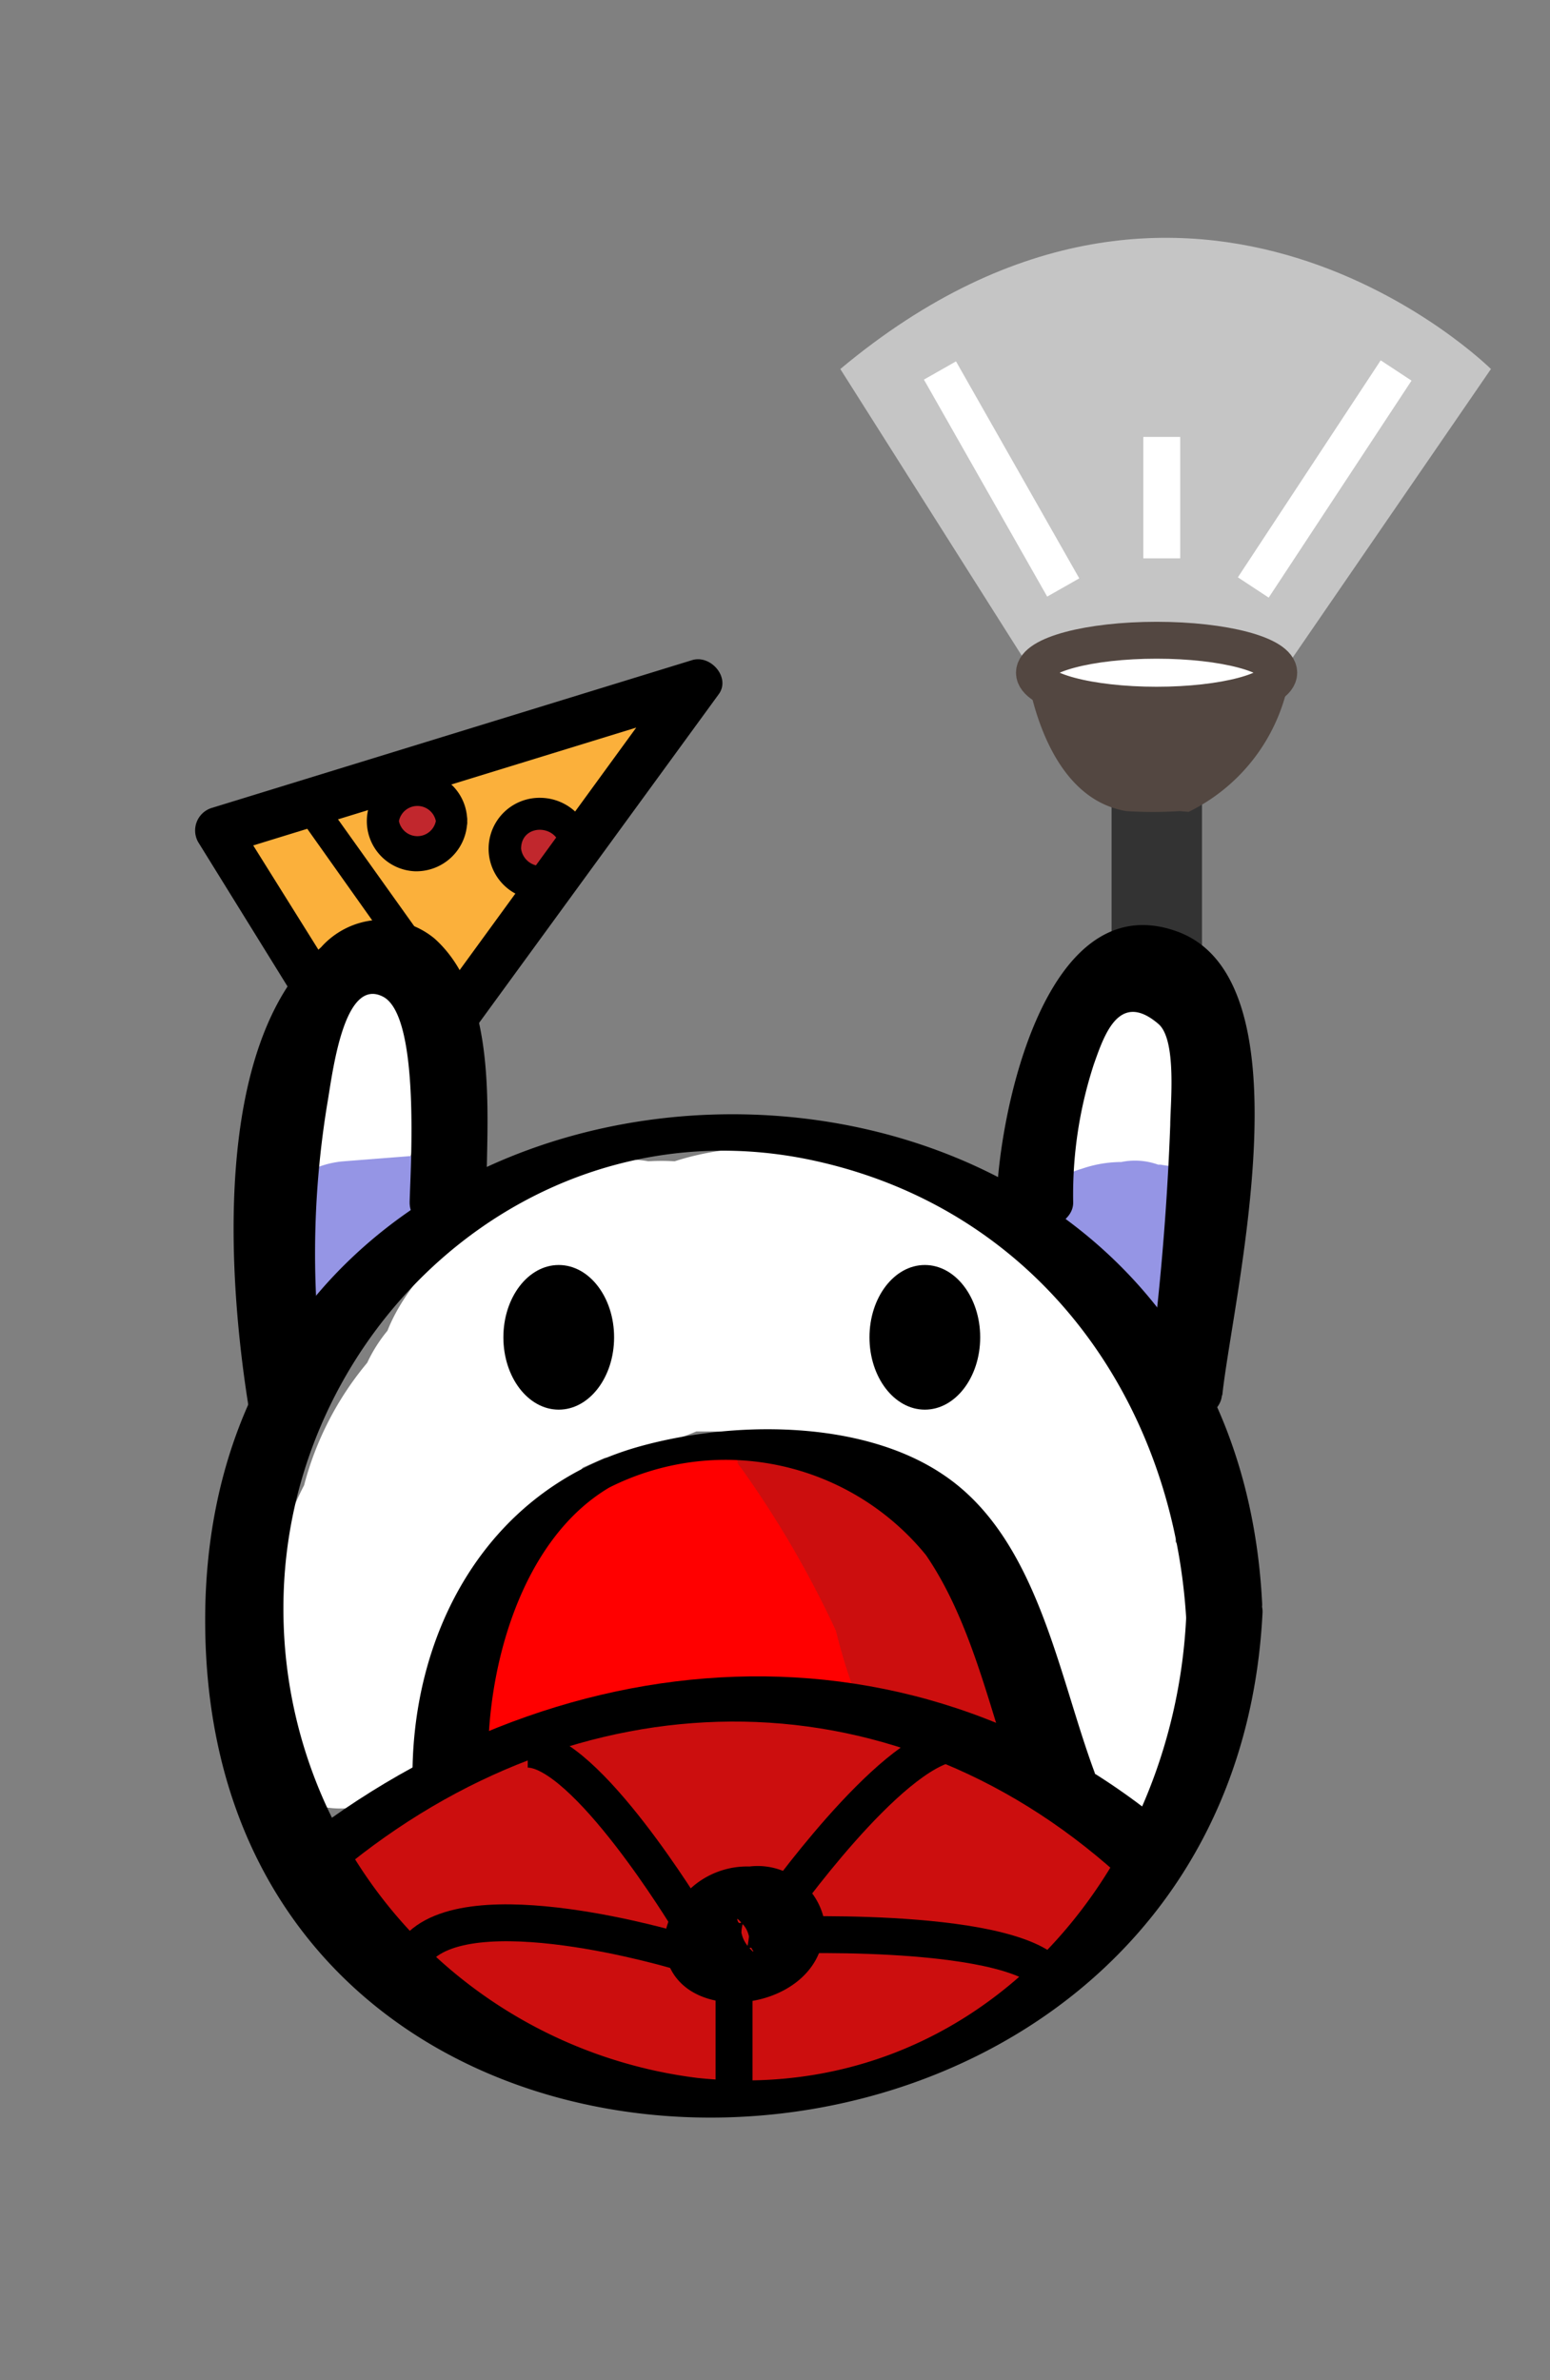 <svg xmlns="http://www.w3.org/2000/svg" viewBox="0 0 42 64.5"><rect x="0" y="0" width="42" height="64.5" fill="#808080" stroke="none"/><defs><style>.cls-1{fill:#fbb03b;}.cls-2{fill:#c1272d;}.cls-3,.cls-4,.cls-9{fill:#fff;}.cls-4{opacity:0.54;}.cls-5{fill:#9595e5;}.cls-6{fill:red;}.cls-7{fill:#333;}.cls-8{fill:#534741;}.cls-9{stroke:#534741;}.cls-10,.cls-12,.cls-9{stroke-miterlimit:10;}.cls-10,.cls-12{fill:none;}.cls-10{stroke:#fff;}.cls-11{fill:#cc0e0e;}.cls-12{stroke:#000;}</style></defs><title>personaji_v1-</title><g id="Слой_1" data-name="Слой 1"><path class="cls-1" d="M17.3,19.81a.1.1,0,0,0,0-.07c.11-.15-.35-.17-.53-.1l-1,.42c-.56.19-1.11.4-1.66.62l0,0c0-.09-.15-.09-.24-.08a1.09,1.09,0,0,0-.52.16.74.74,0,0,0-.28.08.68.68,0,0,0-.88.28c-.1,0-.26.11-.25.23a.68.68,0,0,0,.24.49,1.22,1.22,0,0,0,.24.4c0,.23,0,.46,0,.68a.56.56,0,0,0-.22.11.36.36,0,0,0-.16.1,1.19,1.19,0,0,0-.09.15.31.31,0,0,0-.19,0l-.46.16a1.38,1.38,0,0,0-.4,0h0a.85.85,0,0,0-.33-.24,2.38,2.38,0,0,0-.24-.51.72.72,0,0,0,0-.25c.15-.19.17-.4-.16-.57a1.25,1.25,0,0,0-1.37.43,2.91,2.91,0,0,1-.17-.3c-.17-.31-.93,0-.76.35a.51.51,0,0,0-.15-.07.61.61,0,0,0-.49.07H7.19a.53.53,0,0,0-.53.25c-.31.51.21,1.29.84,1.62.13.2.27.39.41.58l.48,1c.24.51.47,1,.73,1.54h0l0,.07a.25.25,0,0,0,.2.12l.18.41a.34.34,0,0,0,.26.17c0,.16.1.31.14.47s0,0,0,0a.18.18,0,0,0,.12.19c0,.3.49.31.68.15a.6.6,0,0,0,.08-.08.38.38,0,0,0,.17-.1l.17-.23A2.66,2.66,0,0,0,12,27a.52.52,0,0,0,.29-.13,11.79,11.79,0,0,0,.63-1,2.8,2.8,0,0,0,1.33-1.63c0-.12-.1-.13-.26-.11,0-.18-.06-.35-.1-.53h0a.08.08,0,0,0,0-.09,9.32,9.32,0,0,0-.3-1,3.44,3.44,0,0,0,1.12-.54s0,0,.05.07h0a.72.72,0,0,0,.36.24v.08c0,.2.5,0,.7-.07a.71.71,0,0,0,.61-.81,2.79,2.79,0,0,0,.94-1.55A.08.08,0,0,0,17.3,19.81Z"/><path class="cls-2" d="M11,21.7a.73.73,0,0,0-.22.16.53.53,0,0,0-.2.36h0a.24.24,0,0,0,0,.12v0l0,.06s0,0,0,0a.36.36,0,0,0,.07.1.88.88,0,0,0,.17.16c.37.23,1.14.1,1.27-.38S11.39,21.51,11,21.7Z"/><path class="cls-2" d="M15.41,22.62a.64.64,0,0,0-.13-.1.39.39,0,0,0-.1-.08.44.44,0,0,0-.15-.05h0a1,1,0,0,0-.25,0,.68.68,0,0,0-.73.36.5.5,0,0,0,0,.38l0,.08c0,.33.37.46.73.43h.08C15.35,23.52,15.81,23.16,15.41,22.62Z"/><path d="M11.08,29.66,6.43,22.22l-.38.94,13-4-.72-.94L10,29.66c-.49.66.62,1.3,1.1.64l8.37-11.48c.34-.45-.21-1.09-.72-.93l-13,4a.64.64,0,0,0-.38.93L10,30.3C10.41,31,11.51,30.36,11.08,29.66Z"/><path d="M8,22,12,27.64c.31.44,1.05,0,.73-.43L8.7,21.56c-.31-.44-1,0-.73.43Z"/><path d="M11.81,22.25a.51.51,0,0,1-1,0,.51.51,0,0,1,1,0c0,.54.89.55.85,0a1.36,1.36,0,1,0-1.43,1.36,1.38,1.38,0,0,0,1.43-1.36C12.7,21.7,11.85,21.71,11.81,22.25Z"/><path d="M15.19,23a.54.54,0,0,1-1.07,0c0-.69,1-.68,1.07,0s.88.55.85,0a1.41,1.41,0,0,0-1.39-1.38,1.38,1.38,0,0,0-.06,2.76A1.41,1.41,0,0,0,16,23C16.07,22.49,15.22,22.5,15.19,23Z"/><path class="cls-3" d="M31.65,38.46a17.61,17.61,0,0,0-.17-2.94c0-2.73.6-5.43.58-8.18,0-.79-2.7,0-2.89.61a45.12,45.12,0,0,1-1.48,5.51c-.06,0-.4,0-.46,0s-.13-.11-.23-.17-.07.25-.13.07c-.33-.87-1.87-1.43-3.53-1.57a2.35,2.35,0,0,0-.49-.17c-1-.67-3-.66-4.57-.15a5.67,5.67,0,0,0-.71,0c-2.41-.44-6.15,2.24-7.07,4.59a4.08,4.08,0,0,0-.55.87,8.55,8.55,0,0,0-1.71,3.32,8.84,8.84,0,0,0-1,4.34C7.1,45.16,7,45.7,7,46.15c-.11.7.39.91,1,.86,0,.15,0,.28,0,.44a.71.71,0,0,0,.06.26c-1,.95.88,1.57,1.85,1.18l.45-.18.17-.08h0a6.5,6.5,0,0,0,1.13-.71c.79-.59.61-1.06.1-1.31A4.79,4.79,0,0,0,12,45.45s0-.06.05-.09l1.37-3s0,0,0-.05A8.43,8.43,0,0,0,14.5,41a7.48,7.48,0,0,0,1.29-1.23l.59-.26a5.52,5.52,0,0,0,1.24-.32,7.26,7.26,0,0,0,1.25-.4l.56,0c.89.07,1.77.1,2.69.09h.05a5.42,5.42,0,0,0,2.44,1l.36.34a18.37,18.37,0,0,0,1.31,2.24h0l.09.14c.16.23.53.28.95.23l.07,0a2.86,2.86,0,0,0,.07.28.17.17,0,0,0,0,.07,13.29,13.29,0,0,0,1.19,4.14,0,0,0,0,0,0,0l.11.29a.54.54,0,0,0,.07.13c0,.25,0,.5,0,.75s.12.24.31.28c.6.44,2.75.55,2.75-.22V47a.21.21,0,0,0,0-.12c0-1.59,1.26-2,1.1-3.57.83,0-1.17-1.4-1.14-1.55A5.2,5.2,0,0,0,31.65,38.46Z"/><path class="cls-3" d="M11.23,26.85c-.37-.73-2.13-.08-2.58.27-.75.6-.66,1.74-.72,2.63,0,.57-.06,1.14,0,1.71-.06.39-.12.77-.17,1.16A.35.35,0,0,0,8,33a.38.38,0,0,0,0,.1c.06.75,2.74,0,2.88-.62.07-.29.11-.59.15-.88a6.05,6.05,0,0,0,.33-1.32A6.16,6.16,0,0,0,11.23,26.85Z"/><path class="cls-3" d="M11.11,26.22c-.37-.73-2.13-.08-2.58.27-.74.6-.66,1.74-.72,2.63,0,.57-.06,1.14,0,1.71-.06.39-.12.77-.17,1.16a.35.35,0,0,0,.24.41.31.31,0,0,1,0,.1c.06.75,2.74,0,2.88-.62.07-.29.11-.59.15-.88a5.53,5.53,0,0,0,.33-1.32A6.16,6.16,0,0,0,11.11,26.22Z"/><path class="cls-4" d="M35,17.86,40.4,10S32.34,2,22.77,10l5,7.9,6.93-.05.3.05h0l-.3-.05"/><path class="cls-5" d="M32.19,32.66a.58.58,0,0,0,.12-.37c.13-.23.15-.49-.19-.59s-.45-.1-.68-.14l-.06,0a1.85,1.85,0,0,0-1-.07h-.06a3.3,3.3,0,0,0-1,.18,2.73,2.73,0,0,0-.9.46c-.26.21-.49.68,0,.83l.15,0a.36.36,0,0,0,0,.25.52.52,0,0,0,.23.3.32.32,0,0,0,.09.31l0,0a.38.38,0,0,0,0,.49,1.27,1.27,0,0,0,.25.21c.07.28.54.41.85.38l.24,0c.6,0,1.24,1.13,1.72.74a3.81,3.81,0,0,0,.24-2,.33.33,0,0,0,0-.37C32.36,33.07,32.42,32.82,32.19,32.66Z"/><path class="cls-5" d="M11.1,31.33l-1.79.14a2.53,2.53,0,0,0-1.44.6l-.1.07c-.16.13-.5.52-.21.72l.13.08h0c-.29.22-.33.49-.18.69a.3.3,0,0,0,.12.37c-.15.38.49.85.48,1.38s1.25,0,1.1-.45.88-.56,1.26-1.08c0,0,0-.06,0-.08A3.84,3.84,0,0,0,11,33.5c.23-.16.63-.46.55-.74a.36.36,0,0,0,0-.23,1.17,1.17,0,0,0,.74-.68C12.46,31.23,11.41,31.3,11.1,31.33Z"/><path class="cls-6" d="M29.72,50.29a4.29,4.29,0,0,0-.91-.89c-.28-.69-1.33-1.14-1.88-1.41a1,1,0,0,0-.52-.07,2,2,0,0,0-.12-.42,1.74,1.74,0,0,0,.43-.37c.7-.23,1.31-.66,1.09-1.06-1.68-3.08-3-7-7.19-6.57l-.13,0a2.23,2.23,0,0,0-1.59-.09,8.74,8.74,0,0,0-1.46.41c-.13,0-.59-.27-.8-.06-.55.07-.94.74-1.11.84a6.17,6.17,0,0,0-3.07,4.29.52.52,0,0,0,.06.39c0,.13-.1.25-.13.39-.11.45.21.6.64.61a11.47,11.47,0,0,0-.49,1.94c-.08.09-.46.16-.53.26s-.6,0-.74.17.06.42-.26.55a1.27,1.27,0,0,0-.75.56A1.86,1.86,0,0,0,10,50c-.5.24-1.34.94-.3,1h.35c.08.15-.08.37.06.46s.25,0,.25,0c.06.37.09,1,.45,1.1a3.1,3.1,0,0,0,1,.8c.11.5.81.44,1.33.91a3,3,0,0,0,.43.35c.18.14.36.26.55.38A5.05,5.05,0,0,0,18,56.4a3.52,3.52,0,0,0,1.86.28,6.58,6.58,0,0,0,1,.15,5.17,5.17,0,0,0,1.75-.43c1.46.49,3.22-.93,4.27-2.23.45-.37,1.4-.45,1.66-.9.36-.25.17-.9.51-1.19l.1,0a2.11,2.11,0,0,0,.62-.61c.23-.22.46-.45.69-.7S30.33,50.26,29.72,50.29Z"/><rect class="cls-7" x="30.12" y="18.97" width="2.45" height="7.83"/><path class="cls-8" d="M32.21,22A5,5,0,0,0,35,17.86c-.2-.2-7.23,0-7.23,0s.34,3.72,2.75,4.12a11.13,11.13,0,0,0,1.44,0"/><ellipse class="cls-9" cx="31.34" cy="18.23" rx="3.31" ry="0.88"/><line class="cls-10" x1="33.96" y1="15.92" x2="37.83" y2="10.04"/><line class="cls-10" x1="31.48" y1="15.13" x2="31.48" y2="11.84"/><line class="cls-10" x1="28.81" y1="15.92" x2="25.47" y2="10.04"/><path class="cls-11" d="M30.42,50.21a.68.68,0,0,0,0-.34,2.33,2.33,0,0,0-.53-.8c-.4-.87-1.66-1.3-2.88-1.47-.62-.19-1.25-.35-1.81-.5a12,12,0,0,0-1.95-.64,17.86,17.86,0,0,0-5.67-.24,2.53,2.53,0,0,0-1,.48,4.9,4.9,0,0,0-2.67,1,9.91,9.91,0,0,0-2.13.9l-.06,0a5.47,5.47,0,0,0-2.08,1,.87.87,0,0,0,0,1.53,1.78,1.78,0,0,0,.8,1.22A9.22,9.22,0,0,0,13.29,55a1.76,1.76,0,0,0,.53.15,4.32,4.32,0,0,0,.57.28,4.92,4.92,0,0,0,2.71.91,5.18,5.18,0,0,0,1.9.28c1.36.37,2.19,0,3.59-.48A2.11,2.11,0,0,0,23.77,56a14.29,14.29,0,0,0,1.4-.75,1.53,1.53,0,0,0,.52-.12,12.31,12.31,0,0,0,2.55-1.66,7.66,7.66,0,0,0,1.27-1.14,2.47,2.47,0,0,0,.61-.74l.39-.56A.58.58,0,0,0,30.42,50.21Z"/><path class="cls-11" d="M22.65,44.19a15.38,15.38,0,0,0,.51,1.67,6.46,6.46,0,0,0,1.31,1.5c.54.55,2.57,0,2.8-.75.65-2.06-.7-4.5-2.14-5.93-.62-.6-3.32.46-2.72,1.06,1.25,1.22,2.56,3.51,2,5.32l2.79-.75a5,5,0,0,1-1.26-1.64c-.26-.67-.4-1.4-.68-2.07A10.55,10.55,0,0,0,23,39.22c-.6-.61-3.54-.08-2.94.53A27.47,27.47,0,0,1,22.65,44.19Z"/><path d="M32.14,43.86c-.35,7-5.7,13.24-13.24,12.45A12.8,12.8,0,0,1,7.68,43.57c0-7.48,6.72-13.78,14.37-12.12C28.17,32.78,31.84,38,32.15,44c0,.81,2.1.36,2.05-.55C33.29,25.38,5.46,26,5.56,44c.09,18.31,27.75,17.47,28.65-.29C34.26,42.69,32.18,43,32.14,43.86Z"/><ellipse cx="25.06" cy="36.24" rx="1.5" ry="1.96"/><ellipse cx="15.14" cy="36.24" rx="1.5" ry="1.96"/><path d="M9.22,50.71c6.39-5.3,14.82-5.55,21.08.09.55.5,2.48-.29,1.9-.81-7.24-6.54-17.3-5.72-24.63.36-.91.76,1.12.8,1.65.36Z"/><path d="M13.23,47.86c-.06-2.63.88-6.13,3.28-7.55a7,7,0,0,1,8.58,1.83c1.28,1.87,1.76,4.34,2.51,6.44.18.49,2.21-.13,2.06-.55-1-2.69-1.55-6.35-4.09-8.06-2.25-1.53-5.81-1.47-8.32-.75-4.1,1.19-6.17,5.09-6.07,9.19,0,.36,2.07,0,2.05-.55Z"/><path d="M20.29,52.52a3,3,0,0,1-.06.34c-.12.12-.11.12,0,0s.15-.09.18,0-.13-.1-.16-.14a.8.8,0,0,1-.16-.35,1,1,0,0,1,.07-.34c.11-.11.11-.12,0,0s-.15.1-.18,0,.13.1.17.14a.7.7,0,0,1,.15.34c0,.5.48.68.94.64s1.16-.32,1.13-.81a1.84,1.84,0,0,0-2.06-1.76A2.27,2.27,0,0,0,18,52.52c-.06,2.54,4.19,2.15,4.32-.17C22.42,51.32,20.34,51.64,20.29,52.52Z"/><path class="cls-12" d="M21.07,51.73s3-4.24,4.73-4.49"/><path class="cls-12" d="M21.33,52.44s6.88-.25,7.3,1.41"/><path class="cls-12" d="M18.65,52S15.87,47.4,14.3,47.4"/><path class="cls-12" d="M18.37,52.87s-5.72-1.72-7.1,0"/><path class="cls-12" d="M19.89,53.56s0,2.37,0,3.12"/><path d="M33.12,37.81c.29-2.7,2.41-11.26-1.23-12.57S27,30.45,27,32.76c0,1,2.08.71,2.08-.17a11.37,11.37,0,0,1,.56-3.75c.28-.79.68-2,1.74-1.1.52.42.33,2.21.33,2.74a72.53,72.53,0,0,1-.67,7.5c-.11,1,2,.72,2.07-.17Z"/><path d="M13.18,32.43c0-2.11.36-5.42-1.41-7a2.22,2.22,0,0,0-3.07.24c-3,2.64-2.52,9.13-1.93,12.66.17,1,2.22.44,2.06-.55a25,25,0,0,1,.06-8c.15-.93.47-3.3,1.49-2.77s.74,4.67.72,5.57c0,1.08,2.07.79,2.08-.15Z"/></g></svg>